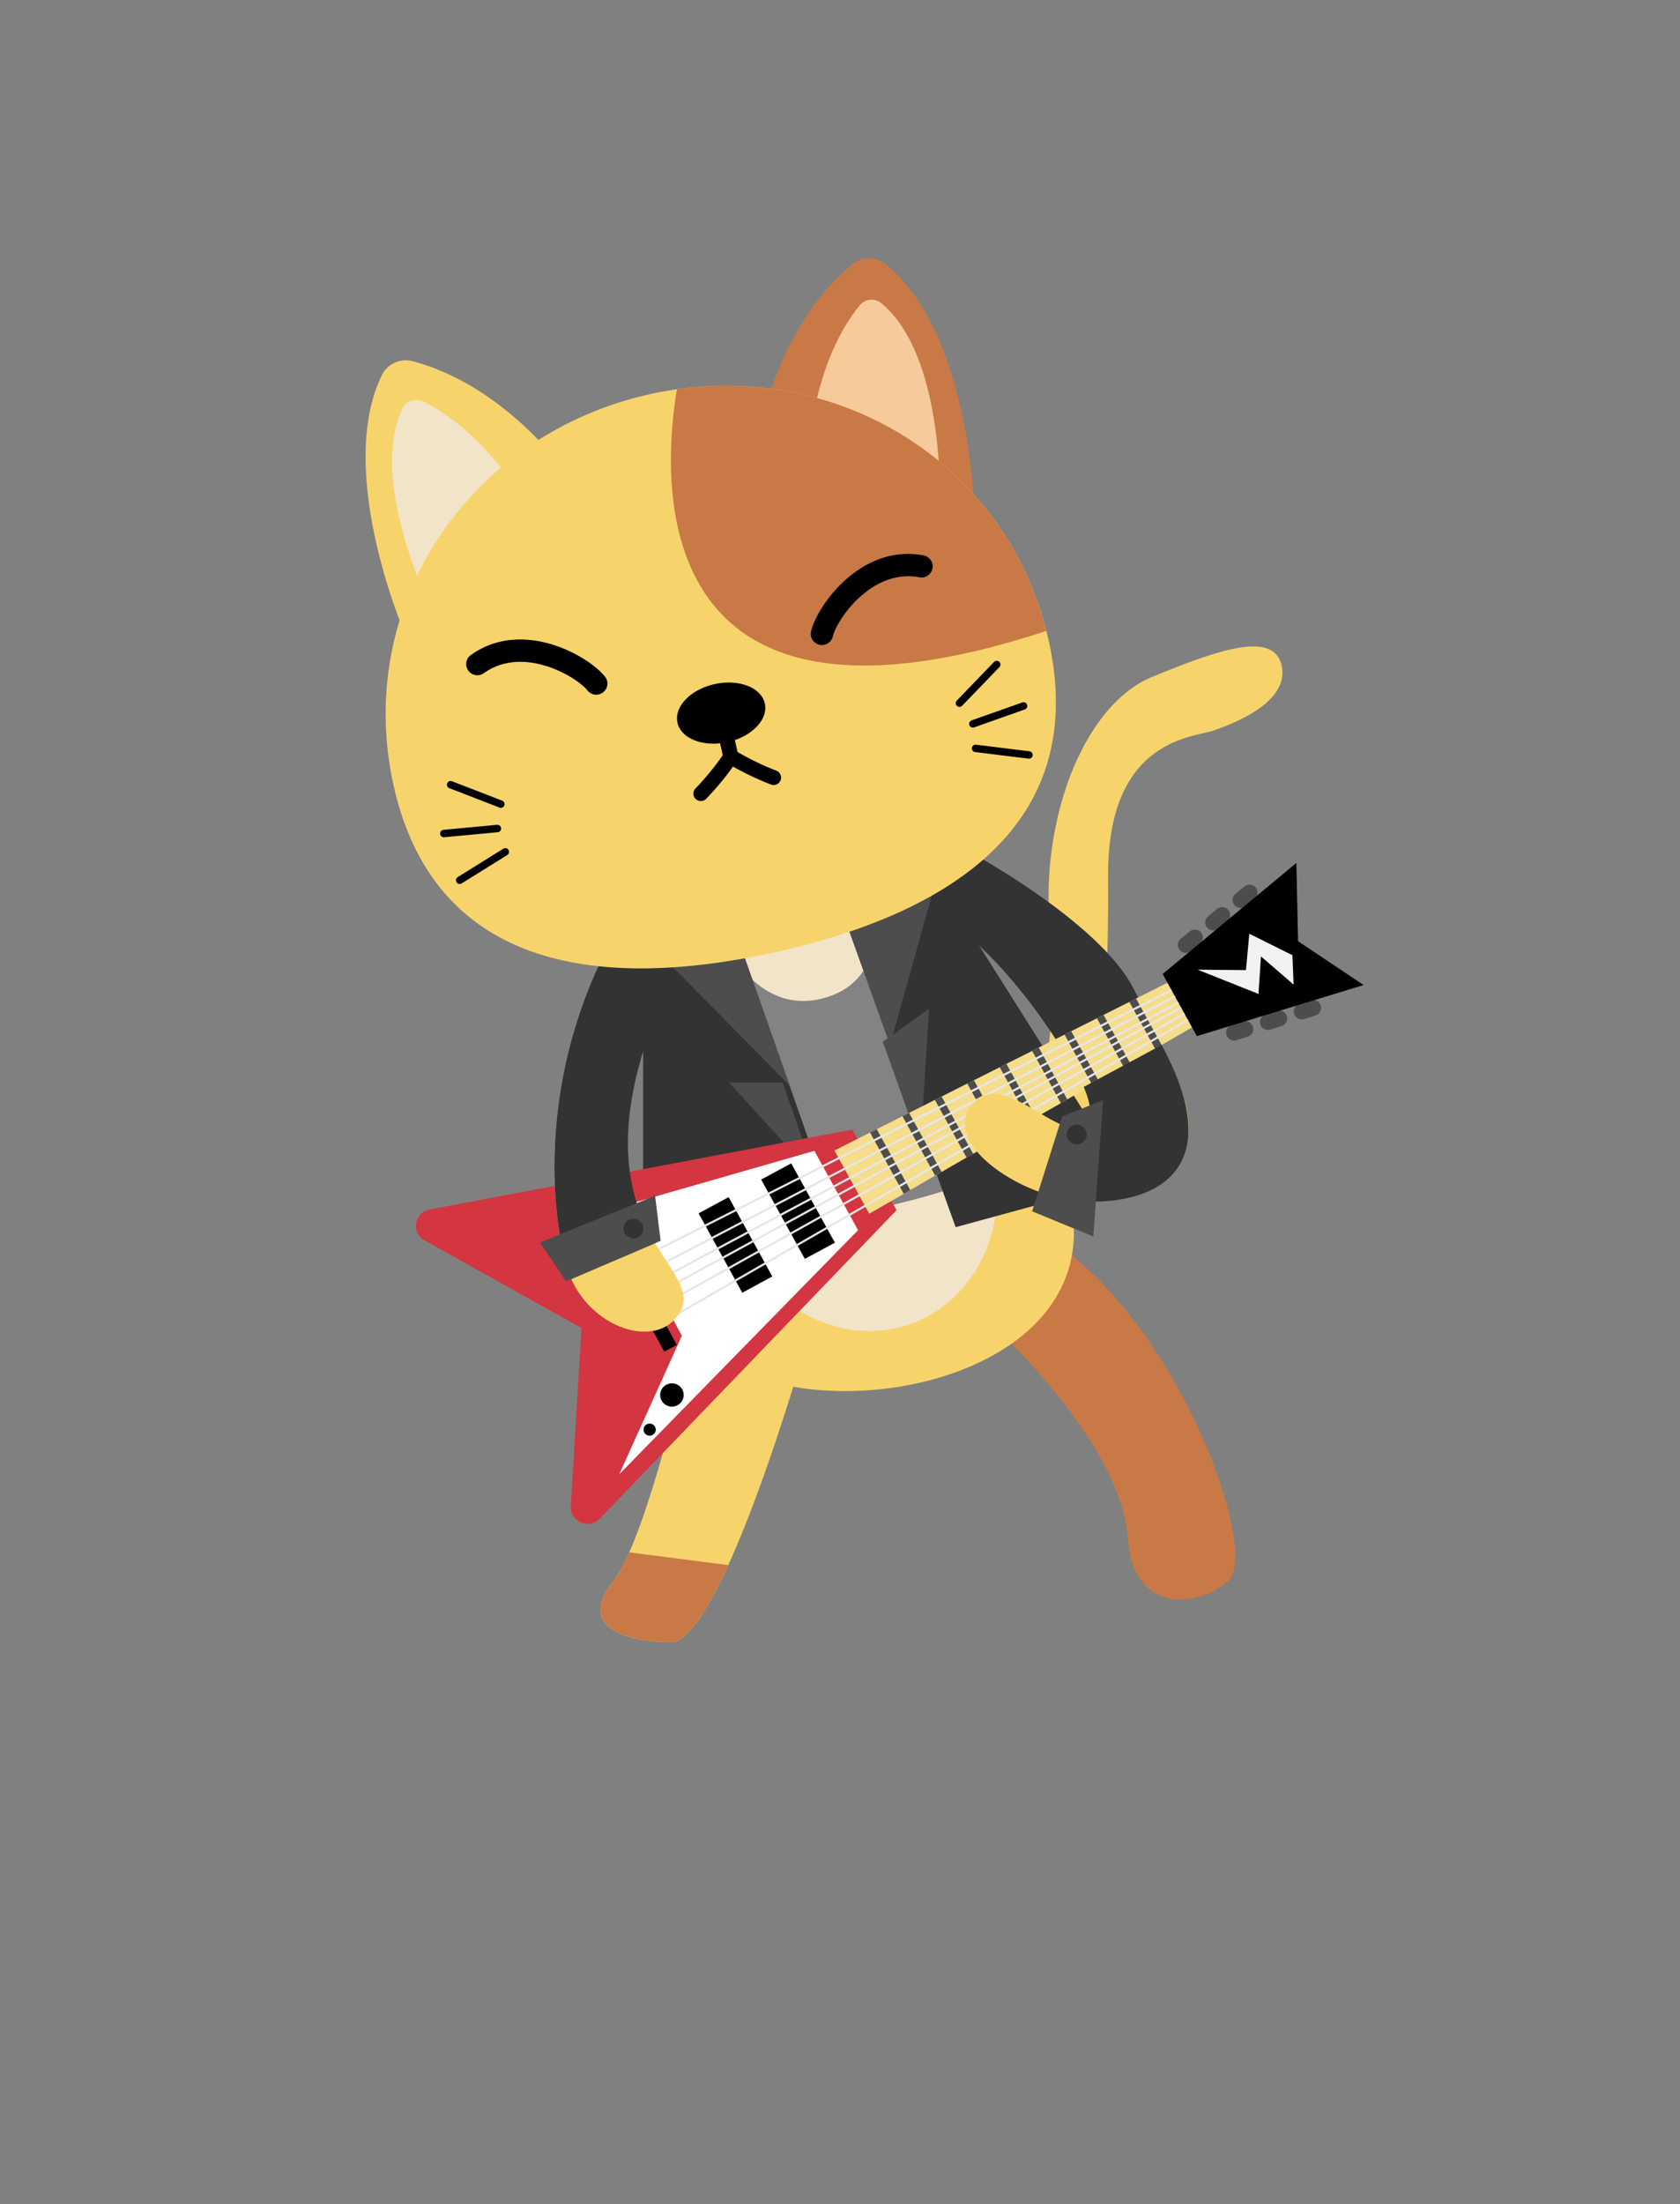 <?xml version="1.0" encoding="UTF-8" standalone="no"?>
<svg
   xmlns:dc="http://purl.org/dc/elements/1.1/"
   xmlns:cc="http://creativecommons.org/ns#"
   xmlns:rdf="http://www.w3.org/1999/02/22-rdf-syntax-ns#"
   xmlns:svg="http://www.w3.org/2000/svg"
   xmlns="http://www.w3.org/2000/svg"
   xmlns:sodipodi="http://sodipodi.sourceforge.net/DTD/sodipodi-0.dtd"
   xmlns:inkscape="http://www.inkscape.org/namespaces/inkscape"
   viewBox="0 0 929.598 1219.239"
   version="1.1"
   id="svg88"
   sodipodi:docname="guitar-cat.svg"
   inkscape:version="0.92.5 (2060ec1f9f, 2020-04-08)">
  <rect x="0" y="0" width="929.598" height="1219.239" fill="#808080" stroke="none"/>
  <sodipodi:namedview
     pagecolor="#ffffff"
     bordercolor="#666666"
     borderopacity="1"
     objecttolerance="10"
     gridtolerance="10"
     guidetolerance="10"
     inkscape:pageopacity="0"
     inkscape:pageshadow="2"
     inkscape:window-width="2880"
     inkscape:window-height="1620"
     id="namedview90"
     showgrid="false"
     inkscape:zoom="2.1899194"
     inkscape:cx="605.48089"
     inkscape:cy="717.85438"
     inkscape:window-x="2048"
     inkscape:window-y="0"
     inkscape:window-maximized="0"
     inkscape:current-layer="svg88" />
  <defs
     id="defs2" />
  <g
     image-rendering="optimizeSpeed"
     id="g86"
     inkscape:label="#body">
    <title
       id="title3892">body</title>
    <g
       id="g3868">
      <g
         id="body"
         transform="matrix(0.102,0,0,-0.101,-568.66,1540.566)">
        <title
           id="title3820">body</title>
        <path
           style="fill:#f7d46b"
           inkscape:connector-curvature="0"
           id="path4"
           d="m 9932.573,7840.232 c 0,0 -195.72,-691.2 -406.62,-1159.6 -107.88,-240.2 -220.11,-421.8 -311.73,-421.8 -271.08,0 -501.49,94.9 -311.74,334.5 28.19,35.2 56.92,90 86.21,157.2 170.23,388.7 347.51,1204.7 347.51,1204.7 l 596.37,-115" />
        <path
           style="fill:#c97946"
           inkscape:connector-curvature="0"
           id="path6"
           d="m 9525.953,6680.632 c -107.88,-240.2 -220.11,-421.8 -311.73,-421.8 -271.08,0 -501.49,94.9 -311.74,334.5 28.19,35.2 56.92,90 86.21,157.2 l 537.26,-69.9 m 1477.351,1274.6 c 271.1,-273.3 664.2,-731.5 691.3,-1132.6 27.1,-401.2 365.9,-382.9 542.1,-229.4 176.2,153.5 -257.5,1386.9 -948.8,1861.3 l -284.6,-499.3" />
        <path
           style="fill:#f7d46b"
           inkscape:connector-curvature="0"
           id="path8"
           d="m 12162.404,11253.232 c -7.6,-2.7 -16.8,-4.9 -27.1,-8.2 -69.4,-16.8 -197.4,-37.9 -311.8,-129.5 -100.3,-79.7 -190.8,-214.2 -223.9,-447.9 -9.2,-65.6 -14.1,-138.8 -13.5,-220.6 6.5,-759 -60.8,-1843.3 -277.6,-2083 l -305.2,108.5 c 94.8,113.3 339.3,1024.1 271,1663.3 -21.7,203.8 -10.3,405.5 27.7,590.9 54.2,270.6 163.2,505.9 305.2,660.4 66.2,71.5 138.8,125.7 216.3,157.7 10.9,4.4 22.3,9.2 33.1,13.6 344.3,142 632.2,238 671.7,47.2 40.7,-196.3 -251,-311.8 -365.9,-352.4" />
        <path
           style="fill:#f7d46b"
           inkscape:connector-curvature="0"
           id="path10"
           d="m 9580.173,7749.732 c -299.27,143.7 -372.46,420.7 -393.6,782.9 -23.86,413.6 21.14,936.3 -122.53,1494.1 -3.8,15.8 -8.13,31.5 -12.47,47.7 -101.92,368.7 935.21,752 1409.631,413.2 66.1,-47.2 127.9,-98.2 185.4,-154 307.4,-296.6 508.5,-721.6 661.9,-1333.7 26.1,-102.5 51,-210.9 74.3,-324.7 189.8,-918.4 -1152.05,-1237.2 -1802.63,-925.5" />
        <path
           style="fill:#f1e4c9"
           inkscape:connector-curvature="0"
           id="path12"
           d="m 10825.704,9390.332 c -379.8,770 -591.31,983.7 -958.15,904.8 -421.92,-90.8 -541.4,-442.4 -429.67,-1332.8 102.14,-814.1 628.039,-1093.6 1041.72,-972.3 413.7,121.2 708.4,665.6 346.1,1400.3" />
        <path
           style="fill:#333333"
           inkscape:connector-curvature="0"
           id="path14"
           d="m 10831.704,10589.232 c 0,0 700.2,-380 890,-745.7 189.7,-365.7 230.4,-509.6 230.4,-509.6 l -447.3,-133.9 c 0,0 -410.2,901.3 -1057.2,1172.4 v 216.8 h 384.1" />
        <path
           style="fill:#838383"
           inkscape:connector-curvature="0"
           id="path16"
           d="m 11308.504,8999.932 c -359.4,-214.1 -1033.29,-485.2 -2121.93,-467.3 -23.86,413.6 21.14,936.3 -122.53,1494.1 h 484.69 c 0,0 164.81,-327.7 490.099,-242 325.291,85.7 275.951,413.9 275.951,413.9 l 331.82,135 c 307.4,-296.6 508.5,-721.6 661.9,-1333.7" />
        <path
           style="fill:#333333"
           inkscape:connector-curvature="0"
           id="path18"
           d="m 10186.294,8364.032 -1122.25,-126.4 v 2250 l 367.04,47.7 427.21,-1227.5 180.539,-519.9 147.461,-423.9 m 1503.91,423.9 -930.9,-256.4 -151.2,425.6 -204.4,573.6 -430.47,1210.6 h 497.17 l 185.9,-298.2 1033.9,-1655.2" />
        <path
           style="fill:#4d4d4d"
           inkscape:connector-curvature="0"
           id="path20"
           d="m 10656.304,10443.132 -252.6,-912.4 -430.47,1210.6 h 497.17 l 185.9,-298.2 m -798.011,-1135.3 -794.25,813.3 v 366.5 l 367.04,47.7 427.21,-1227.5" />
      </g>
      <path
         style="fill:#4d4d4d;stroke-width:0.101"
         inkscape:connector-curvature="0"
         id="path24"
         d="m 514.127,558.083 -4.898,76.245 -20.769,-58.034 z m -62.741,93.364 -47.981,-52.601 h 29.637 z" />
    </g>
    <g
       transform="matrix(0.102,0,0,-0.101,-560.031,1540.505)"
       id="guitar">
      <title
         id="title3828">guitar</title>
      <path
         d="m 10354.134,8623.932 -120.28,220.7 -120.271,220.6 -2292.63,-437.6 c -83.24,-15.9 -101.45,-127 -27.62,-168.6 l 851.71,-480.4 -57.89,-976.1 c -5.02,-84.6 98.2,-129.5 156.67,-68.1 l 1610.311,1689.5"
         id="path26"
         inkscape:connector-curvature="0"
         style="fill:#d33541" />
      <path
         d="m 9908.343,8949.032 236.85,-434.6 -1295.57,-1337.1 339.96,758.9 -371.96,696.5 1090.72,316.3"
         id="path28"
         inkscape:connector-curvature="0"
         style="fill:#ffffff" />
      <path
         d="m 10205.944,8604.632 -188.731,346.3 193.131,98.4 36.52,18.3 139.29,71.2 36.11,18.1 139.74,71.3 36.5,18.4 139.3,71.1 36.1,18.1 139.9,71 36.3,18.7 139.5,70.8 35.9,18.5 139.9,71 36.3,18.7 139.5,70.7 35.9,18.5 139.9,71 36.3,18.7 170.5,86.6 133.4,-244.8 -165.1,-96.4 -35.4,-20.3 -135.5,-79.1 -35,-20.2 -135.1,-78.9 -35.2,-20.7 -135.7,-78.8 -34.7,-20.5 -135.3,-78.5 -35.2,-20.8 -135.5,-79.1 -35,-20.1 -135.1,-78.9 -35.4,-20.4 -135.4,-79.1 -35,-20.1 -135.11,-78.9 -35.18,-20.8 -187.37,-109"
         id="path30"
         inkscape:connector-curvature="0"
         style="fill:#f6dd8b" />
      <path
         d="m 11756.704,9508.532 -139.7,256.2 36.3,18.7 138.8,-254.6 -35.4,-20.3 m -170.5,-99.3 -145,266 35.9,18.5 144.1,-264.3 -35,-20.2 m -170.3,-99.6 -150.5,276.2 36.3,18.7 149.4,-274.2 -35.2,-20.7 m -170.4,-99.3 -155.9,286 35.9,18.5 154.7,-284 -34.7,-20.5 m -170.5,-99.3 -161.2,295.8 36.3,18.7 160.1,-293.7 -35.2,-20.8 m -170.5,-99.2 -166.7,305.9 36.1,18.1 165.6,-303.9 -35,-20.1 m -170.5,-99.3 -172,315.7 36.5,18.4 170.9,-313.7 -35.4,-20.4 m -170.4,-99.2 -177.45,325.5 36.11,18.1 176.34,-323.5 -35,-20.1 m -170.29,-99.7 -182.97,335.7 36.52,18.3 181.63,-333.2 -35.18,-20.8"
         id="path32"
         inkscape:connector-curvature="0"
         style="fill:#4d4d4d" />
      <path
         d="m 10019.583,8446.032 -236.85,434.5 -162.95,-88.8 236.84,-434.5 162.96,88.8 m -339.5,-185.1 -236.84,434.6 -162.96,-88.8 236.85,-434.6 162.95,88.8 m -514,-705 c 30.94,16.8 42.35,55.6 25.49,86.5 -16.86,30.9 -55.61,42.4 -86.55,25.5 -30.93,-16.9 -42.34,-55.6 -25.48,-86.6 16.86,-30.9 55.61,-42.3 86.54,-25.4 m -135.38,-163 c 16.09,8.8 22.03,28.9 13.25,45 -8.77,16.1 -28.93,22 -45.01,13.3 -16.1,-8.8 -22.04,-28.9 -13.26,-45 8.77,-16.1 28.92,-22.1 45.02,-13.3"
         id="path34"
         inkscape:connector-curvature="0" />
      <path
         d="m 12302.504,10391.532 c -15.2,18.4 -42.8,21 -61.2,5.7 l -49.1,-40.7 c -18.4,-15.3 -21,-42.9 -5.7,-61.3 15.2,-18.4 42.8,-21 61.2,-5.7 l 49.1,40.7 c 18.4,15.3 21,42.9 5.7,61.3 m -148.3,-123 c -15.3,18.4 -42.9,20.9 -61.3,5.7 l -49.1,-40.8 c -18.4,-15.2 -21,-42.8 -5.7,-61.2 15.3,-18.4 42.8,-21 61.3,-5.7 l 49.1,40.7 c 18.4,15.3 21,42.8 5.7,61.3 m -148.4,-123.1 c -15.2,18.4 -42.8,21 -61.2,5.7 l -49.1,-40.7 c -18.4,-15.3 -21,-42.8 -5.7,-61.2 15.2,-18.5 42.8,-21 61.2,-5.8 l 49.1,40.8 c 18.4,15.2 21,42.8 5.7,61.2 m 649.2,-400.6 c 7.2,-22.8 -5.6,-47.4 -28.4,-54.6 l -60.8,-19.2 c -22.8,-7.2 -47.4,5.6 -54.6,28.4 -7.2,22.8 5.6,47.4 28.4,54.6 l 60.8,19.2 c 22.8,7.2 47.4,-5.6 54.6,-28.4 m -183.8,-58 c 7.2,-22.8 -5.6,-47.4 -28.4,-54.6 l -60.8,-19.2 c -22.8,-7.2 -47.4,5.6 -54.6,28.4 -7.2,22.8 5.6,47.4 28.4,54.6 l 60.8,19.2 c 22.9,7.2 47.4,-5.6 54.6,-28.4 m -183.8,-58 c 7.2,-22.8 -5.6,-47.4 -28.4,-54.6 l -60.8,-19.2 c -22.8,-7.2 -47.4,5.6 -54.6,28.4 -7.2,22.8 5.6,47.4 28.4,54.6 l 60.8,19.2 c 22.9,7.2 47.4,-5.6 54.6,-28.4"
         id="path36"
         inkscape:connector-curvature="0"
         style="fill:#4d4d4d" />
      <path
         d="m 12532.204,10097.332 -9.1,428.7 -725.3,-608.3 92.8,-170.2 92.7,-170.1 904.3,279.8 -355.4,240.1"
         id="path38"
         inkscape:connector-curvature="0" />
      <path
         d="m 8919.603,8330.932 -5.26,10.3 2929.161,1493 5.3,-10.3 -2929.2,-1493 m 39.899,-73 -5.41,10.2 2907.911,1532.1 5.4,-10.3 -2907.9,-1532 m 33.349,-61.1 -5.51,10.2 2893.061,1559.2 5.5,-10.2 -2893.05,-1559.2 m 102.889,-188.4 -5.83,10 2842.191,1652.7 5.8,-10 -2842.16,-1652.7 m -39.891,73 -5.69,10.1 2863.441,1613.6 5.7,-10.1 -2863.45,-1613.6 m -33.351,61.1 -5.6,10.2 2878.301,1586.3 5.6,-10.1 -2878.3,-1586.4"
         id="path40"
         inkscape:connector-curvature="0"
         style="fill:#e6e6e6" />
      <path
         d="m 12501.504,10020.632 -233.7,117.5 -18.2,-199.3 -262.1,2.5 330.1,-132.9 13.4,205.6 177.2,-154.4 -6.7,161"
         id="path42"
         inkscape:connector-curvature="0"
         style="fill:#f2f2f2" />
      <path
         d="m 9162.183,7886.232 -314.56,577.1 -67.9,-37 314.56,-577.1 67.9,37"
         id="path44"
         inkscape:connector-curvature="0" />
    </g>
    <g
       transform="matrix(0.102,0,0,-0.101,-568.343,1540.697)"
       id="lhand">
      <title
         id="title3826">lhand</title>
      <path
         d="m 11333.504,8689.932 c -25.5,5.5 -51,12 -76.5,20.1 -267.2,82.9 -537.2,301.4 -424.5,476.5 123.6,192.5 341.6,-29.8 507.5,-96.5 19,-8.1 37.4,-13.5 54.7,-16.2 169.7,-27.1 79.2,161.5 79.2,161.5 l 452.7,169.2 c 331.8,-651.7 -304.1,-775.8 -593.1,-714.6"
         id="path48"
         inkscape:connector-curvature="0"
         style="fill:#f7d46b" />
      <path
         d="m 11333.504,8689.932 c -25.5,5.5 -51,12 -76.5,20.1 l 83,380 c 19,-8.1 37.4,-13.5 54.7,-16.2 169.7,-27.1 56.4,227.3 56.4,227.3 l 422.8,229.6 c 446.1,-835.2 -251.4,-902 -540.4,-840.8"
         id="path50"
         inkscape:connector-curvature="0"
         style="fill:#333333" />
      <path
         d="m 11333.804,9138.832 -162.7,-519.1 332.1,-138.2 52.9,747.7 -222.3,-90.4"
         id="path52"
         inkscape:connector-curvature="0"
         style="fill:#4d4d4d" />
      <path
         d="m 11467.204,9040.232 c 0,29.9 -24.2,54.2 -54.1,54.2 -29.8,0 -54,-24.3 -54,-54.2 0,-29.8 24.2,-54 54,-54 29.9,0 54.1,24.2 54.1,54"
         id="path54"
         inkscape:connector-curvature="0"
         style="fill:#333333" />
    </g>
    <g
       transform="matrix(0.102,0,0,-0.101,-568.524,1549.045)"
       id="rhand">
      <title
         id="title3824">rhand</title>
      <path
         d="m 9268.433,8161.232 c -108.43,-219.6 -468.41,-116 -595.82,170.2 -11.38,24.4 -20.6,51 -27.65,78.1 -90.54,343.2 -126.32,993.8 188.13,1664.9 l 299.81,124.2 -68.86,-562.2 c -193,-575.2 -63.43,-895.6 63.44,-1108.7 97.04,-162.7 191.91,-262.9 140.95,-366.5"
         id="path58"
         inkscape:connector-curvature="0"
         style="fill:#f7d46b" />
      <path
         d="m 9127.483,8527.732 -454.87,-196.3 c -11.38,24.4 -20.6,51 -27.65,78.1 -90.54,343.2 -126.32,993.8 188.13,1664.9 l 299.81,124.2 -47.77,-550.1 c -193.01,-575.3 -84.52,-907.7 42.35,-1120.8"
         id="path60"
         inkscape:connector-curvature="0"
         style="fill:#333333" />
      <path
         d="m 8644.373,8319.332 513.1,221.3 -29.99,247.3 -624.83,-256.4 141.72,-212.2"
         id="path62"
         inkscape:connector-curvature="0"
         style="fill:#4d4d4d" />
      <path
         d="m 9064.043,8607.732 c 0,29.9 -24.22,54.1 -54.09,54.1 -29.88,0 -54.1,-24.2 -54.1,-54.1 0,-29.9 24.22,-54.1 54.1,-54.1 29.87,0 54.09,24.2 54.09,54.1"
         id="path64"
         inkscape:connector-curvature="0"
         style="fill:#333333" />
    </g>
    <g
       id="head"
       transform="matrix(0.75,0,0,0.75,127.287,67.922)">
      <title
         id="title3822">head</title>
      <path
         id="path68"
         d="m 231.147,237.779 c -21.475,-23.013 -54.455,-50.667 -96.277,-61.877 -9.241,-2.482 -18.866,1.916 -23.006,10.509 -29.784,61.795 4.666,158.906 14.857,184.806 17.184,-54.956 54.138,-102.372 104.426,-133.438"
         inkscape:connector-curvature="0"
         style="fill:#f7d46b" />
      <path
         id="path70"
         d="m 202.807,258.175 c -13.68,-17.86 -34.423,-39.983 -60.36,-52.582 -5.761,-2.793 -12.576,-0.418 -15.32,5.355 -18.151,38.148 0.308,96.639 12.604,127.503 14.929,-30.702 36.39,-58.086 63.076,-80.276"
         inkscape:connector-curvature="0"
         style="fill:#f1e4c9" />
      <path
         id="path72"
         d="m 397.644,201.141 c 9.736,-29.88 27.94,-68.796 61.123,-96.517 a 19.832,19.832 0 0 1 25.31,-0.122 c 53.163,43.544 63.026,146.078 64.746,173.84 -38.842,-42.627 -92.426,-70.119 -151.179,-77.2"
         inkscape:connector-curvature="0"
         style="fill:#c97946" />
      <path
         id="path74"
         d="m 431.975,207.738 c 4.853,-21.92 14.296,-50.694 32.487,-72.992 4.042,-4.964 11.229,-5.666 16.16,-1.578 32.61,26.979 40.618,87.776 42.528,120.92 -26.527,-21.584 -57.582,-37.42 -91.175,-46.35"
         inkscape:connector-curvature="0"
         style="fill:#f6ca9b" />
      <path
         id="path76"
         d="M 604.045,382.238 C 633.54,515.15 534.977,582.557 401.502,611.924 268.022,641.29 150.113,621.514 120.616,488.616 91.119,355.717 176.621,229.483 310.101,200.116 c 6.553,-1.443 13.112,-2.617 19.599,-3.588 123.985,-17.577 241.505,56.291 272.57,178.25 0.61,2.455 1.22,4.95 1.775,7.46"
         inkscape:connector-curvature="0"
         style="fill:#f7d46b" />
      <path
         id="path78"
         d="M 602.27,374.778 C 304.504,472.888 318.758,261.709 329.7,196.528 c 123.985,-17.577 241.505,56.291 272.57,178.25"
         inkscape:connector-curvature="0"
         style="fill:#c97946" />
      <path
         id="path80"
         d="m 394.558,428.345 c -2.623,-11.817 -19.177,-18.224 -36.977,-14.312 -17.799,3.925 -30.102,16.673 -27.48,28.49 2.622,11.816 19.177,18.21 36.978,14.298 17.798,-3.912 30.1,-16.673 27.48,-28.476 M 199.764,505.29 c -0.33,0 -0.668,-0.055 -0.994,-0.19 l -36.977,-14.299 a 2.725,2.725 0 0 1 -1.569,-3.534 2.747,2.747 0 0 1 3.56,-1.565 l 36.977,14.3 a 2.738,2.738 0 0 1 1.568,3.547 2.752,2.752 0 0 1 -2.565,1.74 m -42.013,21.718 a 2.746,2.746 0 0 1 -2.734,-2.482 2.752,2.752 0 0 1 2.48,-2.995 l 39.494,-3.696 c 1.512,-0.135 2.854,0.958 2.995,2.469 a 2.733,2.733 0 0 1 -2.48,2.981 l -39.493,3.71 c -0.088,0 -0.175,0.013 -0.262,0.013 m 11.703,34.439 a 2.744,2.744 0 0 1 -2.334,-1.295 2.736,2.736 0 0 1 0.875,-3.777 l 33.645,-20.922 a 2.764,2.764 0 0 1 3.79,0.876 2.738,2.738 0 0 1 -0.875,3.777 l -33.646,20.923 a 2.734,2.734 0 0 1 -1.455,0.418 M 538.161,430.827 a 2.714,2.714 0 0 1 -1.897,-0.755 2.724,2.724 0 0 1 -0.08,-3.872 l 27.475,-28.49 a 2.752,2.752 0 0 1 3.888,-0.067 2.724,2.724 0 0 1 0.081,3.871 l -27.475,28.477 a 2.722,2.722 0 0 1 -1.992,0.836 m 9.904,15.283 a 2.747,2.747 0 0 1 -2.588,-1.82 c -0.515,-1.43 0.244,-2.995 1.666,-3.508 l 37.393,-13.206 a 2.744,2.744 0 0 1 3.51,1.66 2.734,2.734 0 0 1 -1.68,3.493 l -37.38,13.22 c -0.298,0.108 -0.61,0.162 -0.921,0.162 m 41.362,22.919 c -0.122,0 -0.23,0 -0.352,-0.014 l -39.357,-4.856 a 2.74,2.74 0 0 1 -2.398,-3.063 2.754,2.754 0 0 1 3.075,-2.374 l 39.357,4.857 c 1.518,0.188 2.588,1.55 2.398,3.048 a 2.743,2.743 0 0 1 -2.723,2.401 M 270.176,421.856 a 8.271,8.271 0 0 1 -6.488,-3.13 c -7.928,-10.022 -47.244,-33.601 -76.4,-12.774 -3.702,2.644 -8.858,1.808 -11.516,-1.888 -2.656,-3.683 -1.809,-8.822 1.894,-11.466 38.216,-27.303 86.924,0.701 98.986,15.958 2.82,3.561 2.203,8.728 -1.376,11.533 a 8.24,8.24 0 0 1 -5.1,1.767 m 166.515,-36.637 a 7.71,7.71 0 0 1 -1.905,-0.23 c -4.435,-1.038 -7.18,-5.463 -6.133,-9.874 4.486,-18.898 36.81,-64.709 83.022,-56.008 4.47,0.85 7.41,5.153 6.57,9.604 -0.853,4.452 -5.175,7.38 -9.646,6.543 -35.246,-6.664 -60.938,31.215 -63.885,43.638 -0.896,3.777 -4.285,6.327 -8.023,6.327"
         inkscape:connector-curvature="0" />
      <path
         id="path82"
         d="m 347.342,500.298 a 5.528,5.528 0 0 1 -3.81,-1.524 c -2.192,-2.105 -2.261,-5.572 -0.157,-7.743 10.245,-10.617 17.444,-20.612 20.199,-24.605 l -6.616,-29.812 a 5.473,5.473 0 0 1 4.185,-6.529 5.496,5.496 0 0 1 6.558,4.168 l 7.122,32.078 a 5.431,5.431 0 0 1 -0.735,4.128 c -0.352,0.553 -8.82,13.692 -22.778,28.153 a 5.501,5.501 0 0 1 -3.968,1.686"
         inkscape:connector-curvature="0" />
      <path
         id="path84"
         d="m 401.056,488.481 a 5.446,5.446 0 0 1 -1.99,-0.378 c -18.78,-7.257 -32.018,-15.607 -32.573,-15.971 a 5.464,5.464 0 0 1 -2.413,-3.426 l -7.122,-32.092 a 5.473,5.473 0 0 1 4.185,-6.529 5.496,5.496 0 0 1 6.558,4.168 l 6.615,29.799 c 4.205,2.482 14.994,8.525 28.733,13.84 2.833,1.106 4.236,4.276 3.136,7.095 -0.845,2.172 -2.925,3.494 -5.13,3.494"
         inkscape:connector-curvature="0" />
    </g>
  </g>
</svg>
